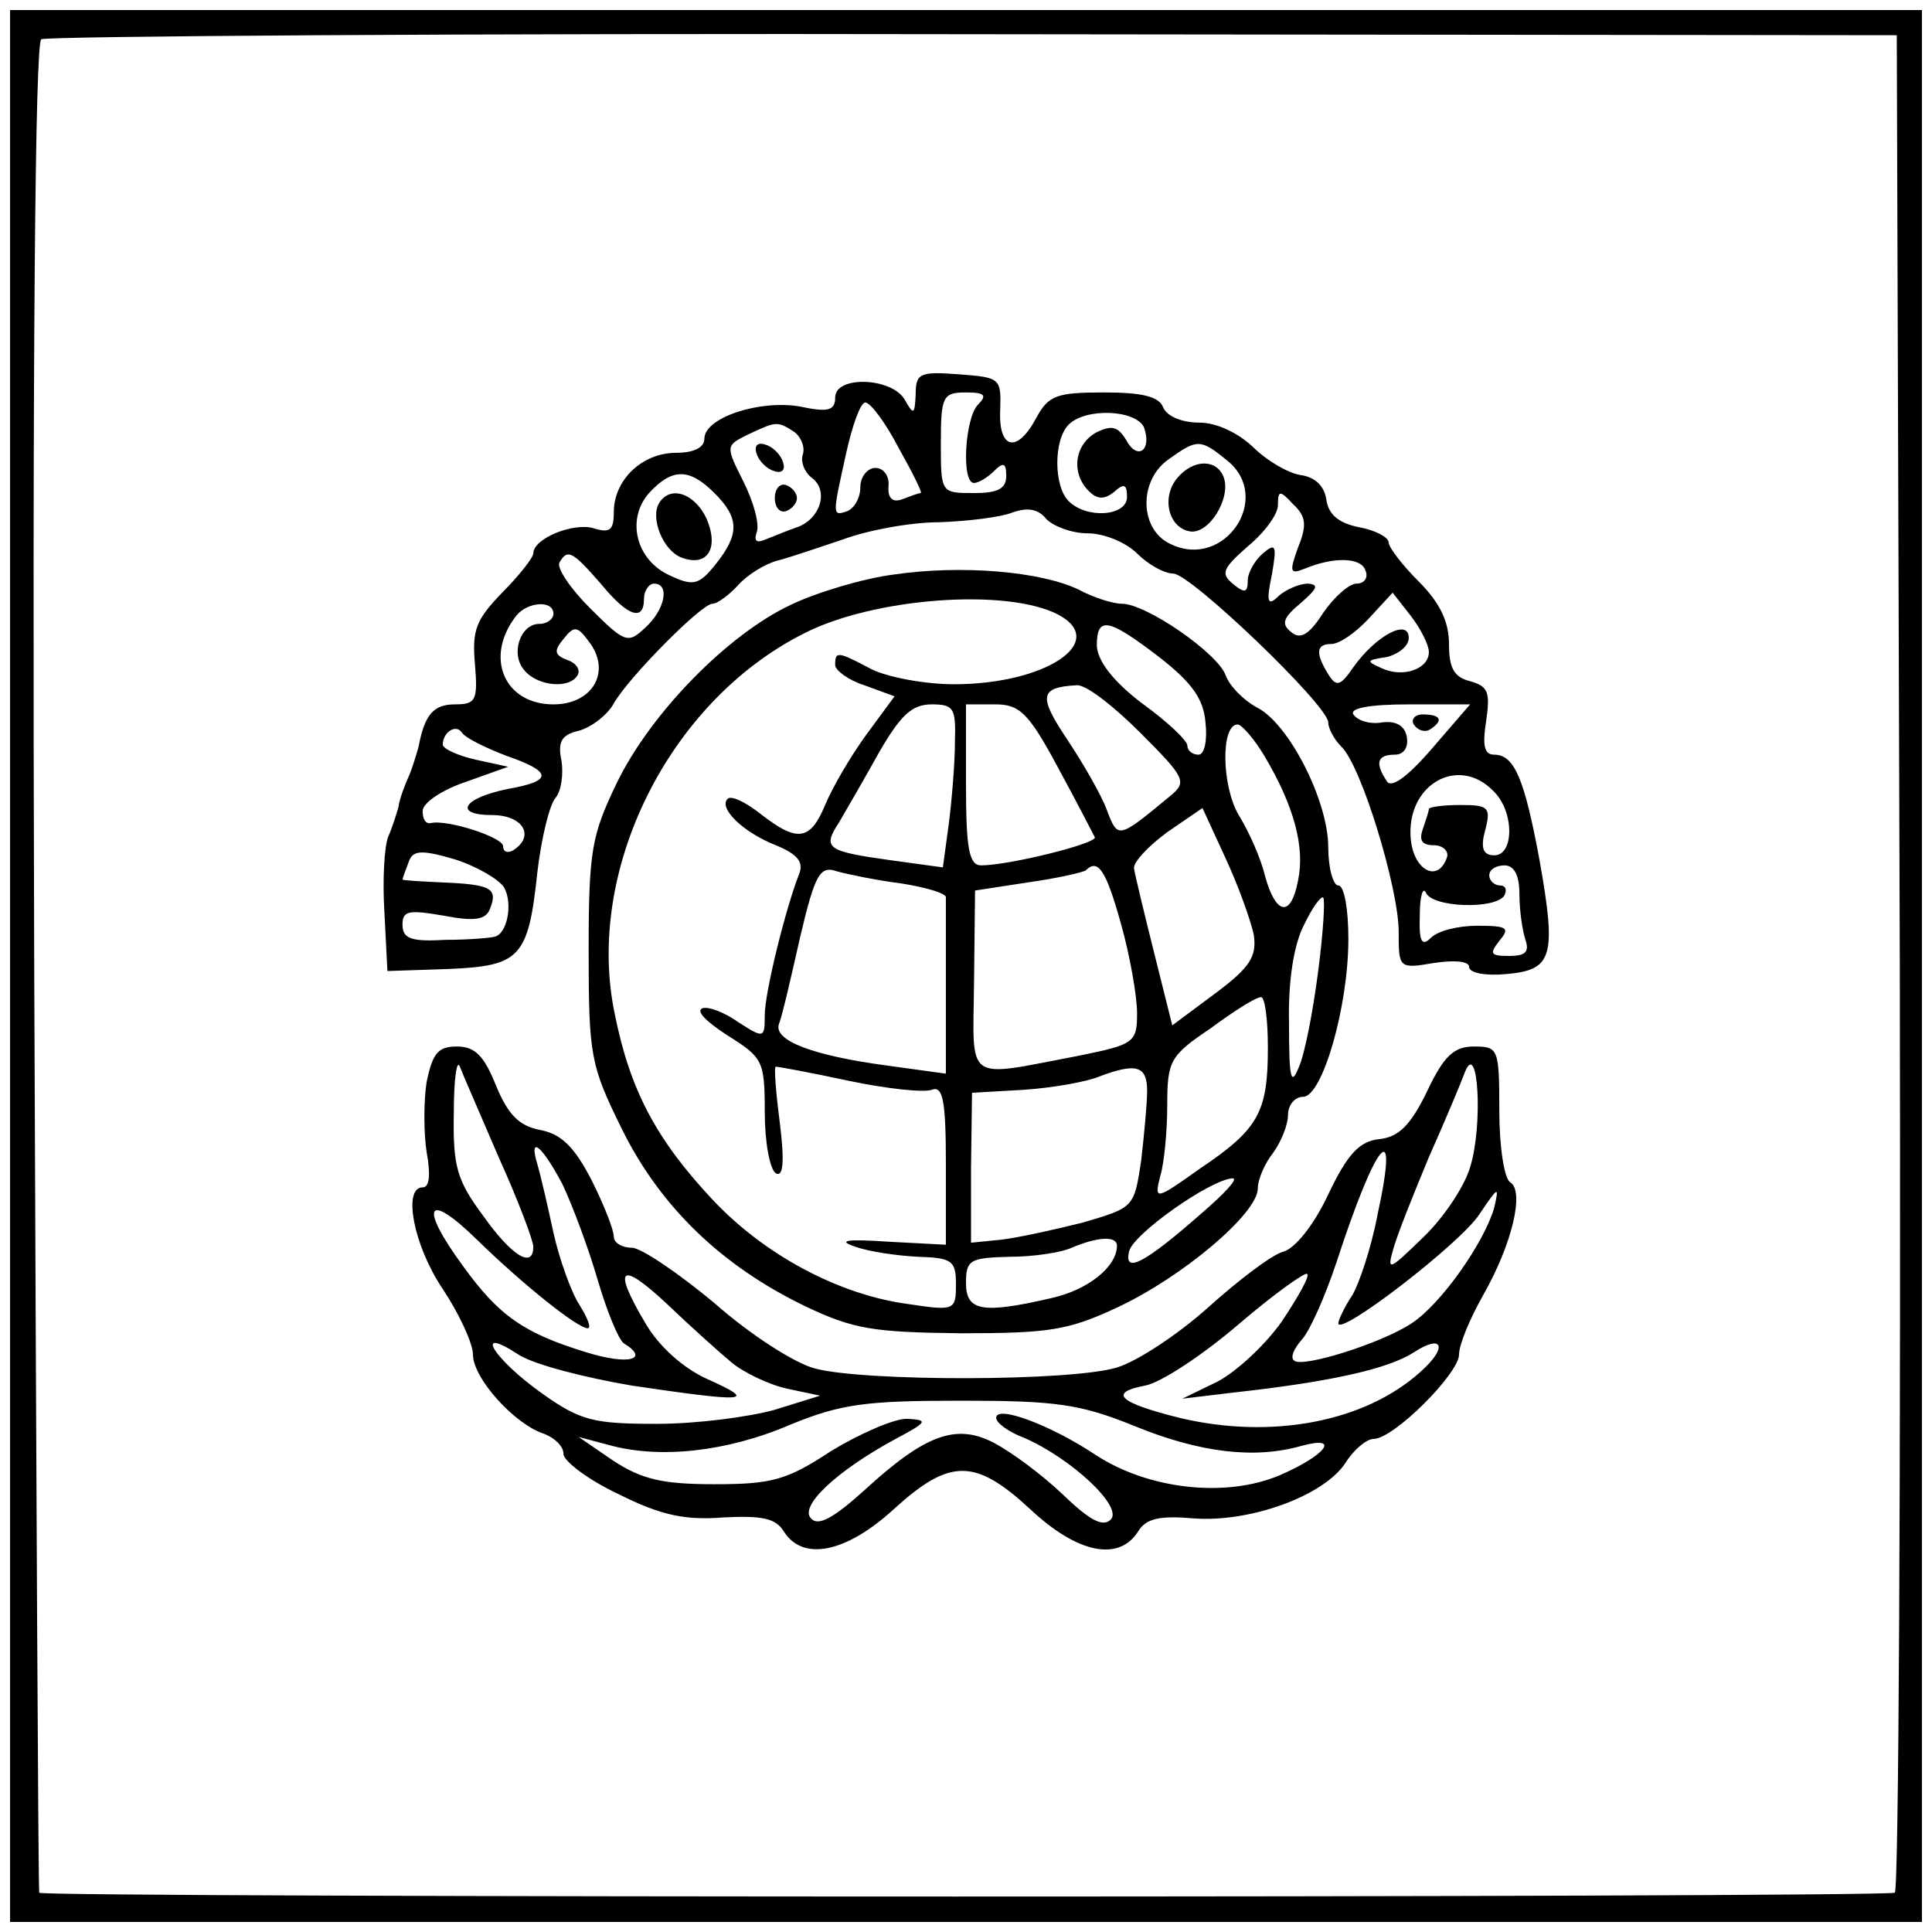 <?xml version="1.0" standalone="no"?>
<!DOCTYPE svg PUBLIC "-//W3C//DTD SVG 20010904//EN"
 "http://www.w3.org/TR/2001/REC-SVG-20010904/DTD/svg10.dtd">
<svg version="1.0" xmlns="http://www.w3.org/2000/svg"
 width="192pt" height="192pt" viewBox="0 0 192 192"
 preserveAspectRatio="xMidYMid meet">
<g transform="translate(0,192) scale(0.1,-0.1)"
fill="#000000" stroke="none">
<path d="M10 960 l0 -950 950 0 950 0 0 950 0 950 -950 0 -950 0 0 -950z
m1878 3 c1 -508 -1 -924 -5 -924 -29 -5 -1843 -5 -1844 0 -1 3 -3 418 -5 921
-2 617 1 917 7 921 6 3 423 6 927 5 l917 -1 3 -922z"/>
<path d="M910 1528 c-1 -20 -2 -21 -11 -5 -13 22 -69 24 -69 2 0 -13 -7 -15
-35 -9 -40 7 -95 -11 -95 -32 0 -9 -11 -14 -28 -14 -34 0 -62 -27 -62 -59 0
-18 -4 -21 -20 -16 -20 6 -60 -10 -60 -25 0 -4 -14 -22 -31 -39 -26 -27 -30
-37 -27 -71 3 -36 1 -40 -20 -40 -21 0 -30 -10 -36 -42 -2 -7 -6 -21 -10 -30
-4 -9 -9 -22 -10 -30 -2 -7 -6 -20 -10 -29 -4 -9 -6 -43 -4 -75 l3 -59 60 2
c72 3 80 11 89 96 4 34 12 67 18 74 6 7 8 24 6 37 -4 19 0 26 18 30 13 4 28
16 34 27 14 25 87 99 98 99 5 0 17 9 26 19 9 10 27 21 39 24 12 3 41 13 65 21
24 9 67 17 95 17 29 1 62 5 74 10 15 5 25 3 33 -7 7 -7 25 -14 41 -14 16 0 38
-9 49 -20 11 -11 27 -20 36 -20 17 0 154 -131 154 -148 0 -6 6 -17 13 -24 20
-19 57 -141 57 -184 0 -36 0 -37 35 -31 20 3 35 2 35 -4 0 -6 17 -9 37 -7 46
4 50 17 33 113 -15 81 -25 105 -45 105 -10 0 -12 9 -8 34 4 28 2 34 -16 39
-16 4 -21 13 -21 37 0 22 -9 41 -30 62 -16 16 -30 34 -30 39 0 5 -13 12 -29
15 -21 4 -31 13 -33 28 -2 13 -11 22 -26 24 -12 2 -33 14 -47 28 -15 14 -36
24 -53 24 -17 0 -32 6 -36 15 -4 11 -21 15 -59 15 -47 0 -55 -3 -67 -25 -19
-36 -38 -32 -36 8 1 31 0 32 -41 35 -39 3 -43 1 -43 -20z m62 -10 c-13 -13
-17 -78 -4 -78 4 0 13 5 20 12 9 9 12 8 12 -5 0 -13 -9 -17 -32 -17 -33 0 -33
0 -33 50 0 46 2 50 25 50 19 0 21 -3 12 -12z m-79 -43 c14 -25 24 -45 22 -45
-2 0 -10 -3 -18 -6 -10 -4 -15 1 -14 13 1 10 -5 18 -13 18 -8 0 -15 -9 -15
-19 0 -11 -6 -21 -13 -24 -15 -5 -15 -5 -1 58 6 27 14 50 19 50 5 0 20 -20 33
-45z m244 20 c8 -23 -7 -33 -18 -12 -8 13 -14 15 -30 7 -21 -12 -25 -40 -7
-58 8 -8 15 -9 25 -1 10 9 13 8 13 -5 0 -19 -40 -22 -58 -4 -15 15 -15 61 0
76 17 17 67 15 75 -3z m-348 -4 c7 -5 11 -15 9 -22 -3 -8 2 -19 9 -24 17 -13
8 -41 -15 -49 -9 -3 -23 -9 -31 -12 -9 -4 -12 -2 -9 7 3 8 -3 30 -13 50 -18
36 -18 36 4 47 28 13 29 14 46 3z m431 -29 c45 -37 -3 -108 -56 -83 -32 14
-33 64 -2 85 28 20 31 20 58 -2z m-510 -32 c25 -25 25 -41 1 -71 -16 -20 -22
-22 -45 -11 -34 15 -44 56 -21 82 23 25 40 25 65 0z m580 -54 c-9 -25 -8 -27
7 -21 29 12 56 11 60 -2 3 -7 -1 -13 -9 -13 -7 0 -22 -13 -33 -29 -14 -22 -23
-27 -32 -19 -10 8 -8 14 10 29 16 14 18 18 7 19 -9 0 -22 -6 -29 -12 -11 -11
-13 -7 -7 21 5 29 4 32 -9 21 -8 -7 -15 -19 -15 -27 0 -12 -3 -13 -15 -3 -12
10 -10 15 15 37 17 14 30 32 30 41 0 15 2 15 15 1 13 -12 14 -21 5 -43z m-693
-36 c27 -33 43 -38 43 -15 0 8 5 15 10 15 16 0 11 -26 -9 -44 -17 -16 -20 -15
-55 20 -20 20 -33 40 -30 45 8 14 13 11 41 -21z m823 -68 c0 -17 -26 -26 -47
-16 -16 7 -15 8 5 11 12 3 22 11 22 19 0 20 -33 2 -55 -29 -13 -19 -17 -20
-25 -7 -13 21 -12 30 3 30 8 0 24 11 37 25 l24 26 18 -23 c10 -13 18 -29 18
-36z m-870 38 c0 -5 -6 -10 -14 -10 -19 0 -29 -30 -15 -46 13 -16 45 -19 53
-5 3 5 -1 12 -10 15 -13 5 -14 9 -4 21 11 14 14 13 27 -5 20 -29 1 -60 -37
-60 -49 0 -69 47 -37 88 11 14 37 16 37 2z m873 -134 c-25 -29 -41 -40 -45
-32 -12 18 -9 26 8 26 9 0 14 7 12 18 -2 11 -11 16 -25 14 -12 -2 -24 2 -28 8
-4 6 15 10 55 10 l61 0 -38 -44z m-920 -7 c46 -16 47 -25 2 -33 -45 -9 -55
-26 -16 -26 31 0 43 -21 21 -35 -5 -3 -10 -2 -10 4 0 9 -56 27 -72 23 -5 -1
-8 4 -8 12 0 8 19 21 43 29 l42 15 -32 7 c-18 4 -33 11 -33 15 0 12 13 21 19
12 3 -5 23 -15 44 -23z m981 -35 c21 -20 21 -64 1 -64 -11 0 -14 7 -9 25 6 23
3 25 -25 25 -17 0 -31 -2 -31 -4 0 -2 -3 -11 -6 -20 -4 -11 -1 -16 11 -16 9 0
15 -6 13 -12 -9 -26 -33 -13 -36 18 -5 54 47 84 82 48z m-983 -96 c9 -16 3
-47 -10 -49 -3 -1 -25 -3 -48 -3 -34 -2 -43 1 -43 15 0 14 6 15 41 9 31 -6 42
-4 46 7 8 20 1 24 -46 26 -22 1 -41 2 -41 3 0 1 3 9 6 17 4 12 12 13 46 3 22
-7 44 -20 49 -28z m1009 -7 c0 -16 3 -36 6 -45 4 -12 0 -16 -16 -16 -19 0 -20
2 -10 15 11 13 8 15 -22 15 -19 0 -39 -5 -46 -12 -9 -9 -12 -4 -11 23 0 18 3
28 6 22 6 -15 69 -17 78 -3 3 6 1 10 -4 10 -6 0 -11 5 -11 10 0 6 7 10 15 10
10 0 15 -10 15 -29z"/>
<path d="M752 1469 c2 -7 10 -15 17 -17 8 -3 12 1 9 9 -2 7 -10 15 -17 17 -8
3 -12 -1 -9 -9z"/>
<path d="M770 1425 c0 -9 5 -15 11 -13 6 2 11 8 11 13 0 5 -5 11 -11 13 -6 2
-11 -4 -11 -13z"/>
<path d="M1170 1445 c-16 -19 -9 -49 12 -53 19 -4 42 33 34 54 -7 18 -30 18
-46 -1z"/>
<path d="M655 1420 c-9 -15 4 -47 22 -54 26 -10 38 9 25 39 -12 25 -36 33 -47
15z"/>
<path d="M1405 1200 c4 -6 11 -8 16 -5 14 9 11 15 -7 15 -8 0 -12 -5 -9 -10z"/>
<path d="M888 1349 c-31 -4 -77 -18 -102 -30 -62 -29 -139 -107 -173 -177 -25
-52 -28 -67 -28 -167 0 -105 2 -114 33 -177 38 -77 99 -136 182 -176 48 -23
68 -26 155 -27 88 0 107 3 156 26 64 30 139 93 139 118 0 9 7 25 15 35 8 11
15 28 15 38 0 10 7 18 15 18 19 0 45 89 45 157 0 29 -4 53 -10 53 -5 0 -10 17
-10 38 0 46 -39 123 -71 139 -13 7 -27 21 -31 32 -8 22 -79 71 -103 71 -9 0
-28 6 -43 14 -37 18 -116 25 -184 15z m164 -40 c50 -27 -13 -69 -104 -69 -29
0 -66 7 -82 15 -34 18 -36 18 -36 4 0 -5 13 -15 29 -20 l30 -11 -28 -38 c-16
-22 -34 -53 -41 -70 -15 -36 -28 -37 -64 -9 -15 12 -30 19 -33 15 -9 -9 15
-33 48 -46 22 -9 28 -17 23 -29 -13 -33 -34 -117 -34 -140 0 -23 -1 -23 -26
-7 -14 10 -30 16 -36 14 -7 -3 5 -14 25 -27 35 -22 37 -25 37 -76 0 -30 5 -57
11 -61 7 -4 9 10 4 50 -4 31 -6 56 -4 56 2 0 35 -6 72 -14 38 -8 75 -12 83 -9
11 4 14 -10 14 -74 l0 -80 -57 3 c-43 3 -51 1 -33 -5 14 -5 42 -9 63 -10 33
-1 37 -4 37 -27 0 -26 -1 -27 -47 -20 -69 9 -144 49 -196 105 -55 59 -81 108
-96 183 -30 142 53 310 187 378 69 36 203 46 254 19z m100 -42 c32 -25 44 -41
46 -65 2 -18 -1 -32 -7 -32 -6 0 -11 4 -11 9 0 5 -20 24 -45 42 -29 22 -44 42
-45 57 0 30 11 28 62 -11z m-19 -75 c45 -45 47 -49 30 -63 -52 -43 -52 -43
-63 -14 -6 16 -24 47 -40 71 -28 42 -27 51 10 53 9 1 37 -21 63 -47z m-184 -9
c0 -21 -3 -57 -6 -81 l-6 -44 -51 7 c-65 9 -69 12 -52 38 7 12 25 43 40 70 21
36 32 47 52 47 22 0 24 -4 23 -37z m102 -25 c19 -35 35 -66 37 -70 3 -6 -85
-28 -113 -28 -12 0 -15 17 -15 80 l0 80 29 0 c24 0 33 -8 62 -62z m206 10 c29
-49 40 -90 33 -123 -7 -37 -22 -35 -33 5 -4 17 -16 44 -26 60 -17 29 -18 90
-1 90 4 0 17 -15 27 -32z m-11 -177 c3 -21 -3 -32 -38 -58 l-43 -32 -18 72
c-10 40 -19 77 -20 84 -1 6 14 22 33 36 l35 24 23 -50 c13 -28 25 -62 28 -76z
m-350 51 c25 -4 45 -10 44 -14 0 -5 0 -46 0 -91 l0 -84 -58 8 c-75 10 -113 25
-108 41 3 7 12 46 21 86 15 64 20 72 37 66 11 -3 40 -9 64 -12z m218 -40 c9
-32 16 -72 16 -89 0 -29 -3 -31 -57 -42 -116 -22 -106 -29 -105 74 l1 90 52 8
c29 4 55 10 58 12 12 12 20 1 35 -53z m196 -47 c-5 -39 -13 -81 -19 -95 -8
-20 -10 -13 -10 43 -1 43 5 79 15 98 8 17 17 29 19 27 2 -2 0 -35 -5 -73z
m-50 -76 c0 -64 -9 -81 -67 -120 -45 -32 -46 -32 -40 -8 4 13 7 45 7 71 0 44
3 49 43 76 23 17 45 31 50 31 4 1 7 -22 7 -50z m-120 -43 c0 -13 -3 -44 -6
-70 -7 -46 -7 -46 -58 -61 -28 -7 -64 -15 -81 -17 l-30 -3 0 75 1 74 52 3 c29
2 62 8 74 13 37 14 48 11 48 -14z m55 -121 c-58 -51 -78 -61 -73 -39 3 17 81
72 103 73 6 0 -8 -15 -30 -34z m-85 -33 c0 -21 -29 -44 -65 -52 -69 -16 -85
-13 -85 15 0 23 4 25 43 26 23 0 51 4 62 9 26 11 45 12 45 2z"/>
<path d="M424 845 c-3 -19 -3 -51 0 -70 4 -22 3 -35 -4 -35 -20 0 -9 -58 20
-101 16 -24 30 -54 30 -65 0 -24 42 -70 71 -79 10 -4 19 -12 19 -20 0 -7 25
-26 55 -40 42 -21 66 -26 104 -23 39 2 52 -1 60 -14 19 -30 62 -21 109 22 56
51 81 51 136 0 47 -44 88 -52 107 -22 8 13 21 16 56 13 55 -4 128 22 150 55 8
13 21 24 28 24 20 0 85 65 85 84 0 10 11 36 24 59 29 51 41 103 27 112 -6 3
-11 35 -11 71 0 62 -1 64 -25 64 -20 0 -30 -9 -47 -45 -16 -33 -28 -45 -47
-47 -20 -2 -32 -15 -51 -55 -14 -30 -33 -54 -45 -57 -11 -3 -44 -28 -74 -55
-30 -27 -71 -54 -91 -60 -46 -14 -252 -14 -300 -1 -20 5 -65 34 -100 65 -36
30 -73 55 -82 55 -10 0 -18 5 -18 11 0 7 -10 32 -22 56 -17 33 -30 46 -51 50
-21 4 -32 15 -44 44 -12 30 -21 39 -39 39 -19 0 -24 -7 -30 -35z m72 -76 c19
-42 34 -82 34 -88 0 -22 -21 -10 -50 31 -26 35 -30 49 -29 102 0 34 3 54 6 46
3 -8 21 -49 39 -91z m965 -9 c-6 -20 -27 -51 -47 -70 -34 -33 -36 -34 -29 -10
4 14 20 54 35 90 16 36 32 74 36 85 13 32 18 -53 5 -95z m-902 -17 c10 -21 26
-64 35 -95 9 -31 21 -60 26 -63 26 -16 5 -22 -37 -9 -62 19 -87 36 -123 86
-44 60 -36 75 14 26 45 -44 100 -88 110 -88 4 0 0 10 -8 23 -8 12 -20 45 -26
72 -6 28 -13 58 -16 68 -9 30 5 18 25 -20z m810 -30 c-6 -32 -18 -68 -25 -80
-8 -12 -14 -25 -14 -28 0 -14 121 79 140 108 19 28 20 29 15 7 -10 -35 -53
-96 -82 -115 -30 -20 -110 -45 -117 -37 -4 3 0 12 8 21 8 9 23 43 34 76 40
123 63 149 41 48z m-642 -147 c12 -10 37 -22 55 -26 l33 -7 -45 -14 c-25 -7
-77 -14 -117 -14 -63 0 -76 3 -114 30 -48 34 -70 69 -24 39 15 -10 66 -23 113
-31 115 -17 125 -16 76 6 -25 11 -49 33 -62 55 -34 57 -26 64 21 20 23 -22 52
-48 64 -58z m547 41 c-16 -23 -45 -50 -64 -60 l-35 -17 50 6 c100 11 155 24
180 40 29 19 34 5 7 -19 -55 -50 -148 -68 -240 -46 -60 15 -71 25 -34 32 16 3
58 31 93 61 35 30 66 52 68 50 3 -2 -9 -23 -25 -47z m-147 -104 c66 -27 120
-33 166 -20 40 11 25 -9 -21 -29 -54 -23 -131 -14 -183 20 -45 30 -99 50 -99
37 0 -5 12 -14 28 -20 46 -20 98 -68 86 -81 -8 -8 -21 -1 -48 25 -21 20 -51
42 -68 51 -38 20 -69 8 -129 -47 -31 -28 -46 -36 -53 -28 -12 12 25 47 84 79
32 17 33 19 11 20 -13 0 -47 -15 -75 -32 -44 -29 -59 -33 -116 -33 -52 0 -72
5 -100 23 l-35 24 30 -8 c50 -14 117 -7 180 20 51 21 76 24 170 24 93 0 118
-3 172 -25z"/>
</g>
</svg>
